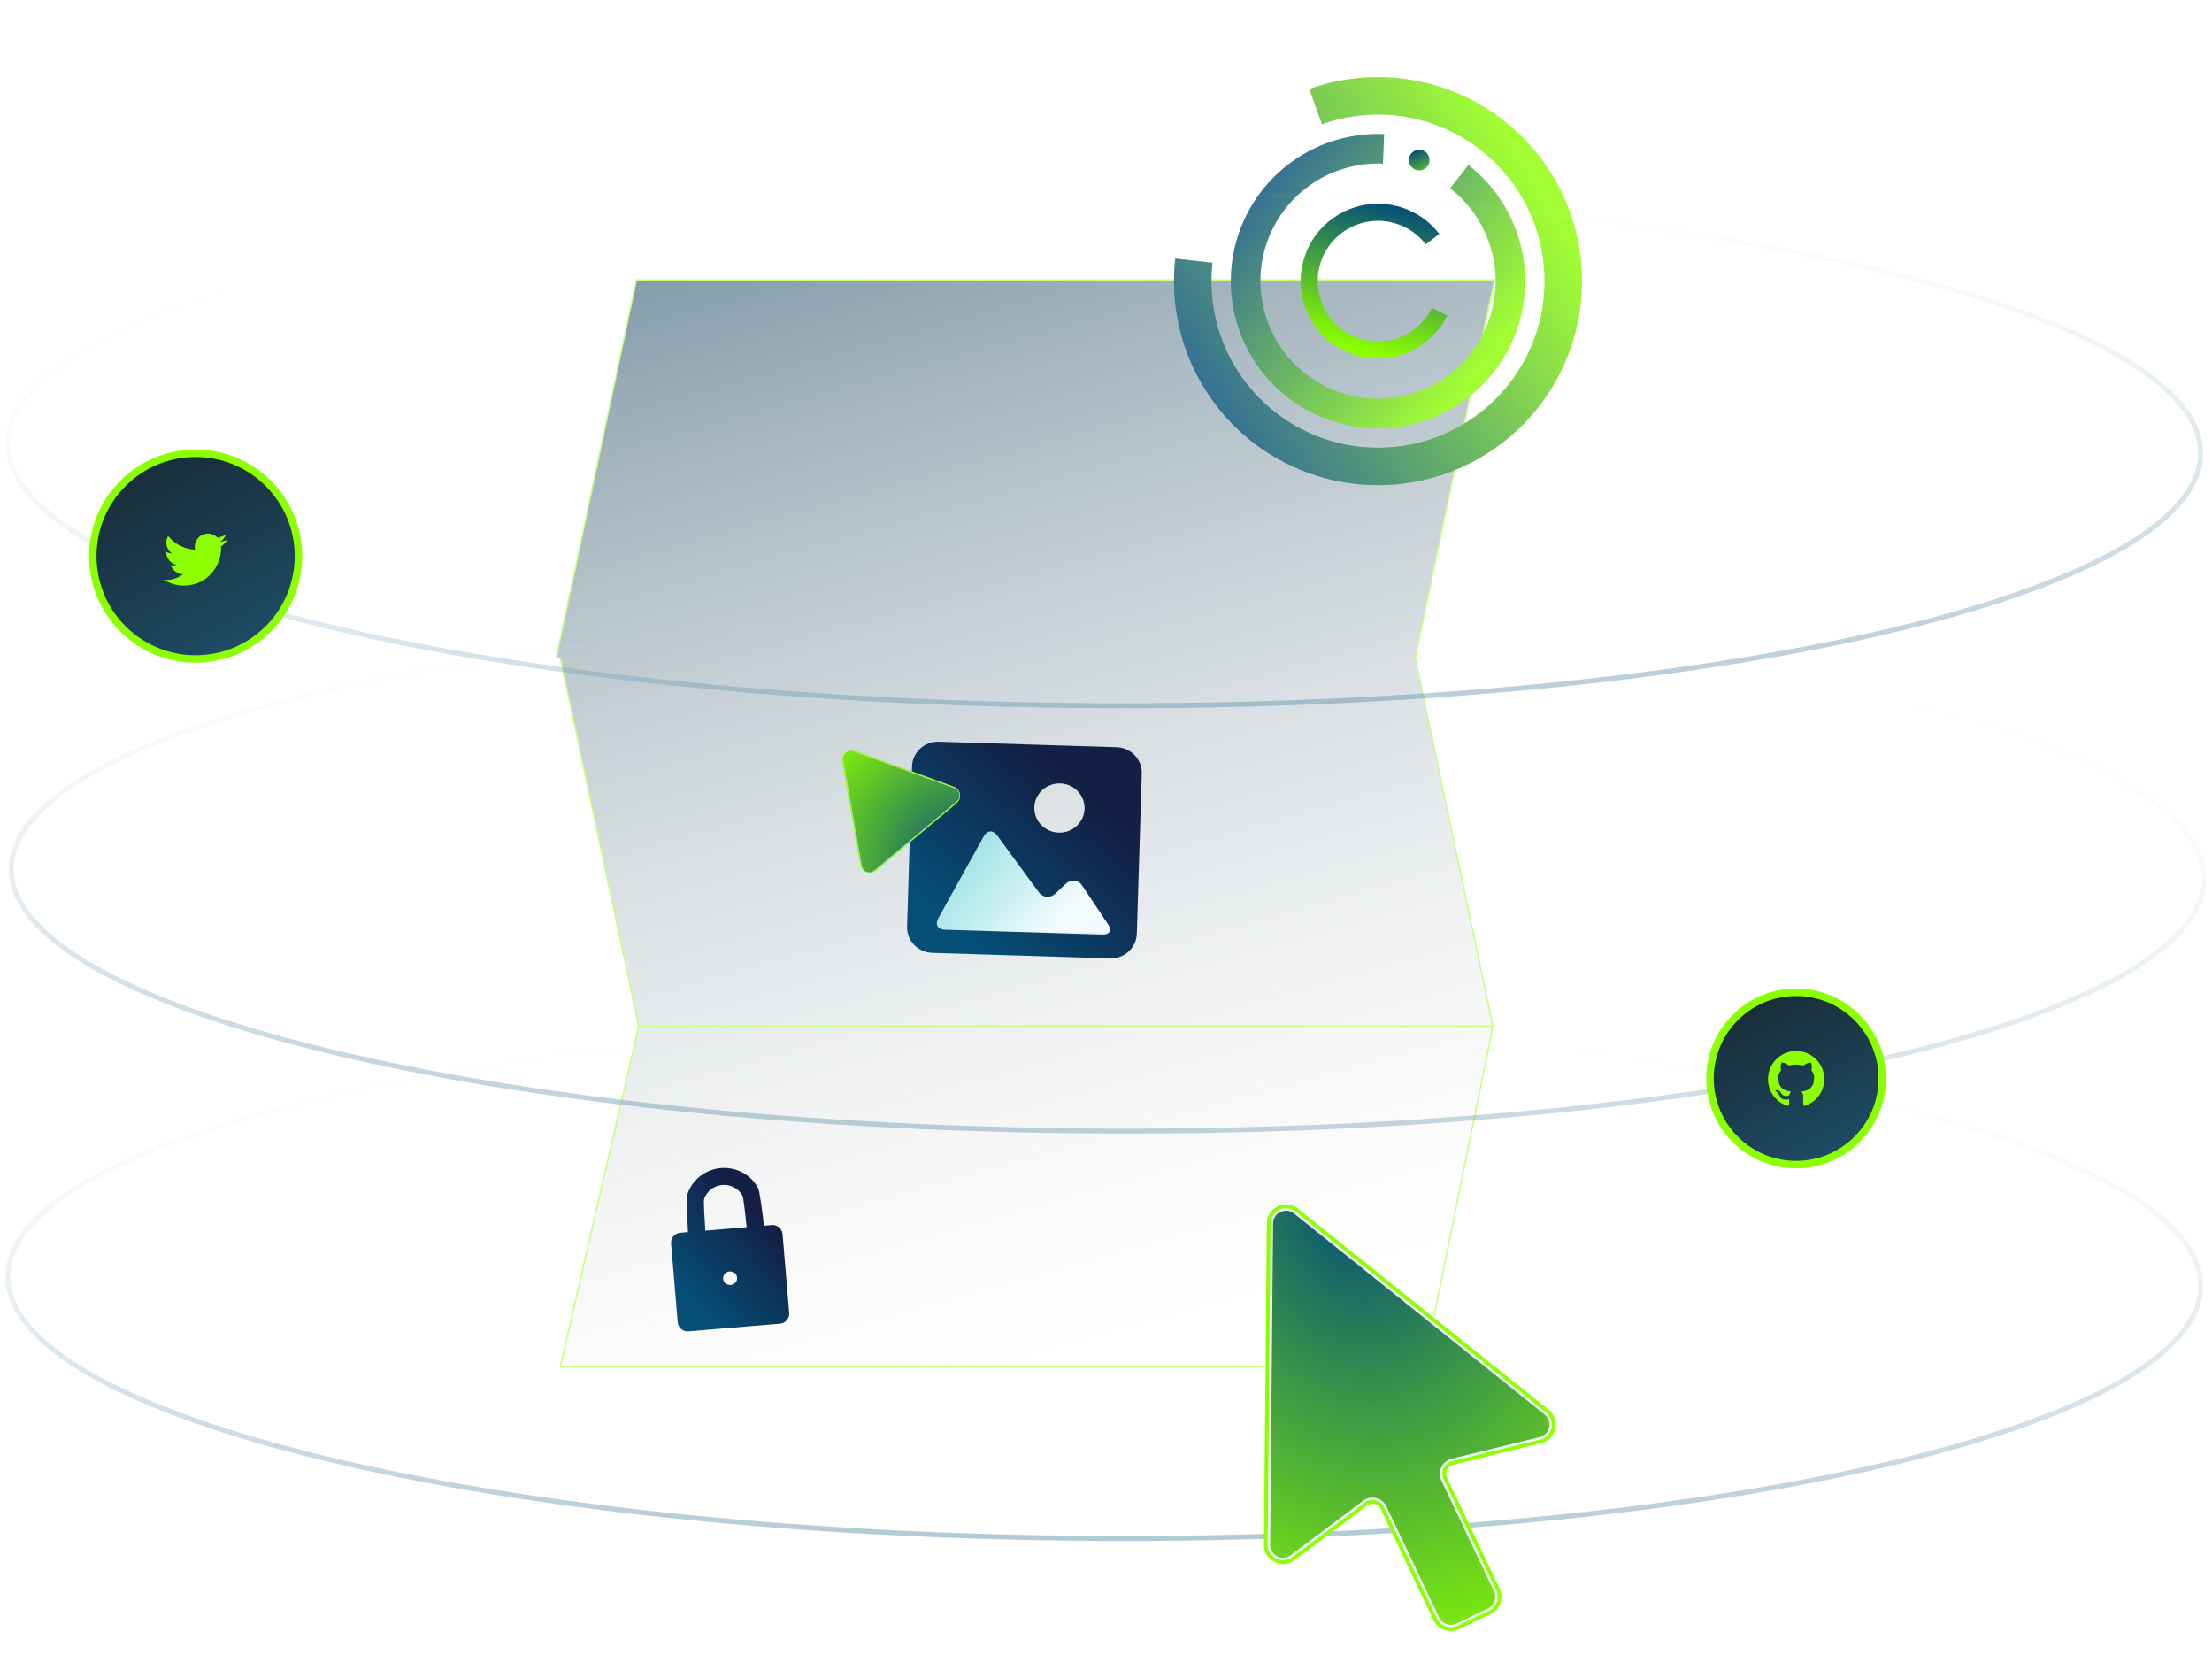 <svg width="443" height="336" viewBox="0 0 443 336" fill="none" xmlns="http://www.w3.org/2000/svg">
<path opacity="0.5" d="M299.294 56.044H127.452L111.42 131.691H283.417L299.294 56.044Z" fill="white"/>
<path opacity="0.5" d="M298.985 205.47H127.922L112.201 273.646H285.132L298.985 205.47Z" fill="white"/>
<path opacity="0.3" d="M283.42 131.689H112.201L127.922 205.469H298.985L283.42 131.689Z" fill="white"/>
<g opacity="0.5" filter="url(#filter0_bf_3010_7277)">
<path fill-rule="evenodd" clip-rule="evenodd" d="M299.294 56.044H127.452L111.42 131.691H112.201L127.922 205.469H298.985L283.42 131.689H283.417L299.294 56.044ZM298.985 205.47H127.922L112.201 273.646H285.132L298.985 205.47Z" fill="url(#paint0_linear_3010_7277)"/>
<path d="M127.452 56.044L127.313 56.014L127.337 55.901H127.452V56.044ZM299.294 56.044V55.901H299.469L299.433 56.073L299.294 56.044ZM111.42 131.691V131.833H111.245L111.281 131.662L111.42 131.691ZM112.201 131.691V131.549H112.316L112.34 131.661L112.201 131.691ZM127.922 205.469V205.611H127.807L127.783 205.499L127.922 205.469ZM298.985 205.469L299.124 205.44L299.16 205.611H298.985V205.469ZM283.42 131.689V131.547H283.535L283.559 131.66L283.42 131.689ZM283.417 131.689V131.832H283.242L283.278 131.66L283.417 131.689ZM127.922 205.47L127.783 205.438L127.809 205.328H127.922V205.47ZM298.985 205.47V205.328H299.159L299.124 205.498L298.985 205.47ZM112.201 273.646V273.789H112.022L112.062 273.614L112.201 273.646ZM285.132 273.646L285.271 273.675L285.248 273.789H285.132V273.646ZM127.452 55.901H299.294V56.186H127.452V55.901ZM111.281 131.662L127.313 56.014L127.591 56.073L111.559 131.721L111.281 131.662ZM112.201 131.833H111.42V131.549H112.201V131.833ZM112.34 131.661L128.061 205.44L127.783 205.499L112.062 131.721L112.34 131.661ZM127.922 205.327H298.985V205.611H127.922V205.327ZM298.846 205.499L283.28 131.719L283.559 131.66L299.124 205.44L298.846 205.499ZM283.42 131.832H283.417V131.547H283.42V131.832ZM299.433 56.073L283.557 131.719L283.278 131.66L299.155 56.014L299.433 56.073ZM127.922 205.328H298.985V205.612H127.922V205.328ZM112.062 273.614L127.783 205.438L128.06 205.502L112.339 273.678L112.062 273.614ZM285.132 273.789H112.201V273.504H285.132V273.789ZM299.124 205.498L285.271 273.675L284.992 273.618L298.846 205.442L299.124 205.498Z" fill="#8CFF00"/>
</g>
<g filter="url(#filter1_f_3010_7277)">
<path d="M289.858 63.184C288.361 66.198 285.923 68.644 282.913 70.15C279.903 71.657 276.484 72.143 273.174 71.534C269.863 70.926 266.841 69.257 264.563 66.779C262.285 64.301 260.876 61.149 260.548 57.799C260.22 54.449 260.991 51.083 262.745 48.211C264.499 45.338 267.141 43.114 270.271 41.876C273.4 40.637 276.848 40.451 280.093 41.345C283.338 42.239 286.204 44.165 288.257 46.833L285.545 48.92C283.945 46.842 281.712 45.341 279.184 44.645C276.655 43.948 273.969 44.093 271.53 45.058C269.091 46.023 267.033 47.756 265.666 49.994C264.3 52.233 263.698 54.855 263.954 57.465C264.209 60.076 265.308 62.532 267.083 64.463C268.858 66.394 271.213 67.694 273.792 68.168C276.372 68.642 279.036 68.263 281.381 67.09C283.726 65.916 285.626 64.01 286.792 61.661L289.858 63.184Z" fill="url(#paint1_linear_3010_7277)"/>
</g>
<g filter="url(#filter2_f_3010_7277)">
<path d="M294.068 33.029C299.615 37.345 303.436 43.502 304.842 50.387C306.249 57.273 305.149 64.435 301.74 70.58C298.331 76.726 292.838 81.451 286.251 83.903C279.665 86.355 272.419 86.373 265.821 83.953C259.223 81.533 253.707 76.835 250.268 70.706C246.829 64.576 245.694 57.42 247.067 50.528C248.441 43.635 252.232 37.46 257.757 33.117C263.282 28.774 270.178 26.548 277.199 26.842L276.952 32.752C271.34 32.517 265.829 34.296 261.413 37.768C256.996 41.239 253.966 46.175 252.869 51.684C251.771 57.192 252.679 62.912 255.427 67.811C258.176 72.71 262.585 76.465 267.858 78.399C273.132 80.334 278.923 80.32 284.187 78.36C289.452 76.4 293.842 72.623 296.567 67.711C299.291 62.799 300.171 57.075 299.047 51.571C297.922 46.068 294.868 41.147 290.435 37.697L294.068 33.029Z" fill="url(#paint2_linear_3010_7277)"/>
<path d="M294.068 33.029C299.615 37.345 303.436 43.502 304.842 50.387C306.249 57.273 305.149 64.435 301.74 70.58C298.331 76.726 292.838 81.451 286.251 83.903C279.665 86.355 272.419 86.373 265.821 83.953C259.223 81.533 253.707 76.835 250.268 70.706C246.829 64.576 245.694 57.42 247.067 50.528C248.441 43.635 252.232 37.46 257.757 33.117C263.282 28.774 270.178 26.548 277.199 26.842L276.952 32.752C271.34 32.517 265.829 34.296 261.413 37.768C256.996 41.239 253.966 46.175 252.869 51.684C251.771 57.192 252.679 62.912 255.427 67.811C258.176 72.71 262.585 76.465 267.858 78.399C273.132 80.334 278.923 80.32 284.187 78.36C289.452 76.4 293.842 72.623 296.567 67.711C299.291 62.799 300.171 57.075 299.047 51.571C297.922 46.068 294.868 41.147 290.435 37.697L294.068 33.029Z" fill="white" fill-opacity="0.2"/>
</g>
<g filter="url(#filter3_f_3010_7277)">
<path d="M262.224 17.814C270.578 14.829 279.677 14.645 288.145 17.289C296.613 19.933 303.991 25.262 309.162 32.469C314.334 39.677 317.019 48.373 316.812 57.242C316.605 66.11 313.516 74.671 308.013 81.629C302.51 88.587 294.892 93.565 286.31 95.811C277.727 98.056 268.647 97.447 260.442 94.076C252.236 90.704 245.351 84.753 240.827 77.122C236.303 69.491 234.385 60.595 235.364 51.778L242.814 52.605C242.015 59.804 243.58 67.068 247.275 73.299C250.969 79.53 256.591 84.389 263.291 87.142C269.991 89.895 277.405 90.392 284.412 88.559C291.42 86.725 297.641 82.661 302.134 76.979C306.627 71.298 309.149 64.308 309.318 57.066C309.488 49.825 307.295 42.725 303.072 36.84C298.849 30.954 292.825 26.603 285.911 24.445C278.997 22.286 271.567 22.436 264.746 24.873L262.224 17.814Z" fill="url(#paint3_linear_3010_7277)"/>
<path d="M262.224 17.814C270.578 14.829 279.677 14.645 288.145 17.289C296.613 19.933 303.991 25.262 309.162 32.469C314.334 39.677 317.019 48.373 316.812 57.242C316.605 66.11 313.516 74.671 308.013 81.629C302.51 88.587 294.892 93.565 286.31 95.811C277.727 98.056 268.647 97.447 260.442 94.076C252.236 90.704 245.351 84.753 240.827 77.122C236.303 69.491 234.385 60.595 235.364 51.778L242.814 52.605C242.015 59.804 243.58 67.068 247.275 73.299C250.969 79.53 256.591 84.389 263.291 87.142C269.991 89.895 277.405 90.392 284.412 88.559C291.42 86.725 297.641 82.661 302.134 76.979C306.627 71.298 309.149 64.308 309.318 57.066C309.488 49.825 307.295 42.725 303.072 36.84C298.849 30.954 292.825 26.603 285.911 24.445C278.997 22.286 271.567 22.436 264.746 24.873L262.224 17.814Z" fill="white" fill-opacity="0.2"/>
</g>
<g filter="url(#filter4_f_3010_7277)">
<circle cx="284.227" cy="32.056" r="2.07" transform="rotate(-22.755 284.227 32.056)" fill="url(#paint4_linear_3010_7277)"/>
</g>
<g filter="url(#filter5_f_3010_7277)">
<path d="M208.362 176.736L199.488 164.69C199.187 164.281 198.573 164.288 198.282 164.705L183.959 185.179C183.617 185.668 183.962 186.34 184.559 186.347L222.682 186.766C223.283 186.773 223.642 186.1 223.303 185.604L215.398 174.052C215.175 173.725 214.735 173.631 214.398 173.838L209.348 176.929C209.019 177.13 208.591 177.047 208.362 176.736Z" fill="url(#paint5_linear_3010_7277)"/>
</g>
<path d="M223.623 149.608L188.017 148.504C185.147 148.415 182.742 150.63 182.654 153.446L181.659 185.526C181.572 188.34 183.835 190.697 186.705 190.786L222.311 191.89C225.181 191.98 227.583 189.767 227.671 186.953L228.666 154.873C228.753 152.057 226.493 149.697 223.623 149.608ZM212.331 156.856C215.106 156.942 217.289 159.219 217.204 161.939C217.12 164.66 214.8 166.797 212.025 166.711C209.249 166.625 207.067 164.348 207.151 161.627C207.236 158.907 209.554 156.77 212.331 156.856ZM220.825 187.124L204.653 186.623L189.201 186.143C187.812 186.1 187.225 185.096 187.888 183.901L197.034 167.419C197.697 166.224 198.891 166.152 199.701 167.259L208.031 178.641C208.841 179.748 210.312 179.885 211.318 178.947L213.506 176.907C214.511 175.969 215.944 176.133 216.705 177.272L221.961 185.137C222.721 186.278 222.214 187.167 220.825 187.124Z" fill="url(#paint6_linear_3010_7277)"/>
<g filter="url(#filter6_f_3010_7277)">
<path d="M190.85 157.658C192.142 158.13 192.44 159.823 191.385 160.707L175.394 174.107C174.34 174.99 172.724 174.401 172.486 173.046L168.877 152.498C168.639 151.143 169.957 150.038 171.25 150.51L190.85 157.658Z" fill="url(#paint7_radial_3010_7277)"/>
<path d="M190.85 157.658C192.142 158.13 192.44 159.823 191.385 160.707L175.394 174.107C174.34 174.99 172.724 174.401 172.486 173.046L168.877 152.498C168.639 151.143 169.957 150.038 171.25 150.51L190.85 157.658Z" stroke="#8CFF00" stroke-width="0.447"/>
</g>
<path d="M191.204 157.787C192.339 158.201 192.6 159.689 191.674 160.465L175.105 174.349C174.179 175.125 172.761 174.607 172.552 173.417L168.812 152.126C168.603 150.936 169.76 149.967 170.895 150.38L191.204 157.787Z" fill="url(#paint8_radial_3010_7277)"/>
<path d="M191.204 157.787C192.339 158.201 192.6 159.689 191.674 160.465L175.105 174.349C174.179 175.125 172.761 174.607 172.552 173.417L168.812 152.126C168.603 150.936 169.76 149.967 170.895 150.38L191.204 157.787Z" fill="url(#paint9_radial_3010_7277)"/>
<path d="M191.204 157.787C192.339 158.201 192.6 159.689 191.674 160.465L175.105 174.349C174.179 175.125 172.761 174.607 172.552 173.417L168.812 152.126C168.603 150.936 169.76 149.967 170.895 150.38L191.204 157.787Z" stroke="#F4FBFF" stroke-width="0.089"/>
<path opacity="0.5" d="M440.73 90.813C440.685 97.692 434.723 104.376 423.562 110.536C412.443 116.673 396.342 122.188 376.418 126.796C336.578 136.01 281.561 141.574 220.816 141.294C160.07 141.014 105.13 134.942 65.414 125.361C45.551 120.569 29.524 114.906 18.487 108.667C7.407 102.404 1.533 95.666 1.578 88.787C1.623 81.908 7.586 75.224 18.747 69.064C29.866 62.927 45.966 57.412 65.89 52.804C105.73 43.59 160.747 38.026 221.493 38.306C282.238 38.586 337.178 44.657 376.895 54.239C396.757 59.03 412.784 64.693 423.822 70.933C434.901 77.195 440.775 83.934 440.73 90.813Z" stroke="url(#paint10_linear_3010_7277)"/>
<path opacity="0.5" d="M441.414 175.981C441.369 182.86 435.406 189.544 424.245 195.704C413.126 201.841 397.026 207.356 377.102 211.964C337.262 221.178 282.245 226.742 221.499 226.462C160.754 226.182 105.814 220.11 66.097 210.529C46.235 205.737 30.208 200.074 19.17 193.835C8.091 187.572 2.217 180.834 2.262 173.955C2.307 167.076 8.269 160.392 19.43 154.231C30.549 148.095 46.65 142.58 66.574 137.972C106.414 128.757 161.431 123.194 222.176 123.474C282.922 123.754 337.862 129.825 377.578 139.407C397.441 144.198 413.468 149.861 424.505 156.101C435.585 162.363 441.459 169.102 441.414 175.981Z" stroke="url(#paint11_linear_3010_7277)"/>
<path opacity="0.5" d="M440.73 257.542C440.685 264.421 434.723 271.105 423.562 277.265C412.443 283.402 396.342 288.917 376.418 293.525C336.578 302.739 281.561 308.303 220.816 308.022C160.07 307.742 105.13 301.671 65.414 292.09C45.551 287.298 29.524 281.635 18.487 275.396C7.407 269.133 1.533 262.394 1.578 255.515C1.623 248.636 7.586 241.952 18.747 235.792C29.866 229.655 45.966 224.14 65.89 219.532C105.73 210.318 160.747 204.754 221.493 205.034C282.238 205.315 337.178 211.386 376.895 220.967C396.757 225.759 412.784 231.422 423.822 237.661C434.901 243.924 440.775 250.663 440.73 257.542Z" stroke="url(#paint12_linear_3010_7277)"/>
<g filter="url(#filter7_f_3010_7277)">
<path d="M308.386 287.988C310.673 287.426 311.323 284.486 309.486 283.012L259.327 242.784C257.477 241.3 254.73 242.603 254.709 244.975L254.122 309.27C254.1 311.624 256.788 312.982 258.67 311.566L273.164 300.667C274.601 299.587 276.668 300.096 277.438 301.72L287.977 323.941C288.649 325.359 290.343 325.963 291.761 325.291L298.079 322.295C299.496 321.622 300.101 319.928 299.428 318.51L288.89 296.29C288.119 294.665 289.033 292.743 290.779 292.314L308.386 287.988Z" stroke="#8CFF00" stroke-width="2"/>
</g>
<path d="M308.386 287.988C310.673 287.426 311.323 284.486 309.486 283.012L259.327 242.784C257.477 241.3 254.73 242.603 254.709 244.975L254.122 309.27C254.1 311.624 256.788 312.982 258.67 311.566L273.164 300.667C274.601 299.587 276.668 300.096 277.438 301.72L287.977 323.941C288.649 325.359 290.343 325.963 291.761 325.291L298.079 322.295C299.496 321.622 300.101 319.928 299.428 318.51L288.89 296.29C288.119 294.665 289.033 292.743 290.779 292.314L308.386 287.988Z" fill="url(#paint13_radial_3010_7277)" stroke="#F4FBFF" stroke-width="0.49"/>
<path fill-rule="evenodd" clip-rule="evenodd" d="M141.252 246.402L149.534 245.704C149.288 243.332 148.891 239.773 148.719 239.447C148.467 238.97 148.122 238.548 147.703 238.203C147.284 237.857 146.798 237.596 146.275 237.434C145.751 237.273 145.2 237.213 144.652 237.259C144.104 237.305 143.57 237.456 143.081 237.704C142.592 237.951 142.157 238.289 141.802 238.7C141.446 239.11 141.176 239.585 141.008 240.096C140.893 240.447 141.097 244.022 141.252 246.402ZM152.998 245.412L154.564 245.28C155.664 245.187 156.632 246.004 156.725 247.105L158.052 262.863C158.145 263.964 157.328 264.931 156.227 265.024L137.887 266.569C136.787 266.662 135.819 265.845 135.726 264.744L134.399 248.986C134.306 247.886 135.123 246.918 136.224 246.825L137.788 246.694C137.641 244.012 137.464 239.747 137.686 239.069C137.995 238.132 138.489 237.262 139.141 236.509C139.793 235.756 140.59 235.136 141.486 234.683C142.383 234.23 143.362 233.953 144.366 233.868C145.371 233.783 146.382 233.893 147.342 234.189C148.301 234.486 149.191 234.965 149.96 235.597C150.728 236.23 151.361 237.005 151.822 237.878C152.155 238.509 152.694 242.744 152.998 245.412ZM147.625 255.807C147.687 256.553 147.112 257.211 146.339 257.276C145.566 257.341 144.889 256.789 144.826 256.043C144.763 255.297 145.338 254.639 146.111 254.574C146.884 254.509 147.562 255.061 147.625 255.807Z" fill="url(#paint14_linear_3010_7277)"/>
<g filter="url(#filter8_f_3010_7277)">
<circle cx="39.176" cy="111.347" r="20.344" stroke="#8CFF00" stroke-width="2"/>
</g>
<g filter="url(#filter9_f_3010_7277)">
<circle cx="359.712" cy="215.928" r="17" stroke="#8CFF00" stroke-width="2"/>
</g>
<circle cx="39.176" cy="111.347" r="20.344" fill="#052233"/>
<circle cx="39.176" cy="111.347" r="20.344" fill="url(#paint15_linear_3010_7277)" fill-opacity="0.8"/>
<circle cx="39.176" cy="111.347" r="20.344" stroke="#8CFF00"/>
<path d="M45.58 108.068C45.109 108.277 44.603 108.418 44.071 108.482C44.62 108.154 45.03 107.637 45.226 107.028C44.711 107.334 44.146 107.55 43.558 107.665C43.162 107.243 42.638 106.963 42.066 106.868C41.495 106.774 40.909 106.871 40.399 107.145C39.888 107.418 39.482 107.852 39.244 108.38C39.006 108.907 38.948 109.499 39.08 110.062C38.035 110.01 37.013 109.738 36.08 109.265C35.147 108.792 34.324 108.128 33.664 107.317C33.439 107.706 33.309 108.157 33.309 108.638C33.309 109.07 33.415 109.496 33.619 109.878C33.823 110.259 34.118 110.585 34.478 110.825C34.06 110.812 33.652 110.699 33.288 110.496V110.53C33.288 111.137 33.497 111.725 33.882 112.194C34.266 112.664 34.801 112.986 35.395 113.107C35.008 113.211 34.602 113.227 34.209 113.152C34.376 113.674 34.703 114.13 35.144 114.457C35.584 114.784 36.115 114.966 36.663 114.976C35.733 115.706 34.583 116.103 33.4 116.101C33.19 116.101 32.981 116.089 32.773 116.064C33.974 116.837 35.372 117.246 36.8 117.245C41.634 117.245 44.276 113.241 44.276 109.769C44.276 109.656 44.273 109.542 44.268 109.43C44.782 109.058 45.226 108.597 45.579 108.07L45.58 108.068Z" fill="#8CFF00"/>
<circle cx="359.712" cy="215.928" r="17" fill="#052233"/>
<circle cx="359.712" cy="215.928" r="17" fill="url(#paint16_linear_3010_7277)" fill-opacity="0.8"/>
<circle cx="359.712" cy="215.928" r="17" stroke="#8CFF00"/>
<path fill-rule="evenodd" clip-rule="evenodd" d="M359.712 210.433C356.599 210.433 354.078 212.954 354.078 216.066C354.078 218.559 355.691 220.665 357.93 221.411C358.212 221.461 358.318 221.292 358.318 221.144C358.318 221.01 358.31 220.566 358.31 220.094C356.895 220.355 356.529 219.749 356.416 219.433C356.353 219.271 356.078 218.771 355.839 218.637C355.641 218.531 355.36 218.271 355.832 218.264C356.275 218.256 356.592 218.672 356.698 218.841C357.205 219.693 358.015 219.454 358.339 219.306C358.388 218.94 358.536 218.693 358.698 218.552C357.444 218.411 356.134 217.926 356.134 215.771C356.134 215.158 356.353 214.651 356.712 214.257C356.656 214.116 356.458 213.538 356.768 212.764C356.768 212.764 357.24 212.616 358.318 213.341C358.768 213.214 359.247 213.151 359.726 213.151C360.205 213.151 360.684 213.214 361.134 213.341C362.212 212.609 362.684 212.764 362.684 212.764C362.994 213.538 362.796 214.116 362.74 214.257C363.099 214.651 363.317 215.151 363.317 215.771C363.317 217.933 362.001 218.411 360.747 218.552C360.951 218.728 361.127 219.066 361.127 219.594C361.127 220.348 361.12 220.954 361.12 221.144C361.12 221.292 361.226 221.468 361.508 221.411C362.626 221.034 363.598 220.315 364.286 219.356C364.975 218.397 365.345 217.247 365.346 216.066C365.346 212.954 362.825 210.433 359.712 210.433Z" fill="#8CFF00"/>
<defs>
<filter id="filter0_bf_3010_7277" x="106.013" y="50.67" width="198.687" height="228.35" filterUnits="userSpaceOnUse" color-interpolation-filters="sRGB">
<feFlood flood-opacity="0" result="BackgroundImageFix"/>
<feGaussianBlur in="BackgroundImageFix" stdDeviation="2.616"/>
<feComposite in2="SourceAlpha" operator="in" result="effect1_backgroundBlur_3010_7277"/>
<feBlend mode="normal" in="SourceGraphic" in2="effect1_backgroundBlur_3010_7277" result="shape"/>
<feGaussianBlur stdDeviation="0.569" result="effect2_foregroundBlur_3010_7277"/>
</filter>
<filter id="filter1_f_3010_7277" x="260.128" y="40.442" width="30.075" height="31.693" filterUnits="userSpaceOnUse" color-interpolation-filters="sRGB">
<feFlood flood-opacity="0" result="BackgroundImageFix"/>
<feBlend mode="normal" in="SourceGraphic" in2="BackgroundImageFix" result="shape"/>
<feGaussianBlur stdDeviation="0.173" result="effect1_foregroundBlur_3010_7277"/>
</filter>
<filter id="filter2_f_3010_7277" x="245.605" y="25.922" width="60.728" height="60.728" filterUnits="userSpaceOnUse" color-interpolation-filters="sRGB">
<feFlood flood-opacity="0" result="BackgroundImageFix"/>
<feBlend mode="normal" in="SourceGraphic" in2="BackgroundImageFix" result="shape"/>
<feGaussianBlur stdDeviation="0.447" result="effect1_foregroundBlur_3010_7277"/>
</filter>
<filter id="filter3_f_3010_7277" x="233.326" y="13.644" width="85.286" height="85.285" filterUnits="userSpaceOnUse" color-interpolation-filters="sRGB">
<feFlood flood-opacity="0" result="BackgroundImageFix"/>
<feBlend mode="normal" in="SourceGraphic" in2="BackgroundImageFix" result="shape"/>
<feGaussianBlur stdDeviation="0.894" result="effect1_foregroundBlur_3010_7277"/>
</filter>
<filter id="filter4_f_3010_7277" x="281.262" y="29.092" width="5.93" height="5.93" filterUnits="userSpaceOnUse" color-interpolation-filters="sRGB">
<feFlood flood-opacity="0" result="BackgroundImageFix"/>
<feBlend mode="normal" in="SourceGraphic" in2="BackgroundImageFix" result="shape"/>
<feGaussianBlur stdDeviation="0.447" result="effect1_foregroundBlur_3010_7277"/>
</filter>
<filter id="filter5_f_3010_7277" x="182.933" y="163.497" width="41.393" height="24.161" filterUnits="userSpaceOnUse" color-interpolation-filters="sRGB">
<feFlood flood-opacity="0" result="BackgroundImageFix"/>
<feBlend mode="normal" in="SourceGraphic" in2="BackgroundImageFix" result="shape"/>
<feGaussianBlur stdDeviation="0.446" result="effect1_foregroundBlur_3010_7277"/>
</filter>
<filter id="filter6_f_3010_7277" x="167.285" y="148.835" width="26.303" height="27.255" filterUnits="userSpaceOnUse" color-interpolation-filters="sRGB">
<feFlood flood-opacity="0" result="BackgroundImageFix"/>
<feBlend mode="normal" in="SourceGraphic" in2="BackgroundImageFix" result="shape"/>
<feGaussianBlur stdDeviation="0.67" result="effect1_foregroundBlur_3010_7277"/>
</filter>
<filter id="filter7_f_3010_7277" x="248.122" y="236.152" width="68.43" height="95.414" filterUnits="userSpaceOnUse" color-interpolation-filters="sRGB">
<feFlood flood-opacity="0" result="BackgroundImageFix"/>
<feBlend mode="normal" in="SourceGraphic" in2="BackgroundImageFix" result="shape"/>
<feGaussianBlur stdDeviation="2.5" result="effect1_foregroundBlur_3010_7277"/>
</filter>
<filter id="filter8_f_3010_7277" x="12.832" y="85.003" width="52.688" height="52.688" filterUnits="userSpaceOnUse" color-interpolation-filters="sRGB">
<feFlood flood-opacity="0" result="BackgroundImageFix"/>
<feBlend mode="normal" in="SourceGraphic" in2="BackgroundImageFix" result="shape"/>
<feGaussianBlur stdDeviation="2.5" result="effect1_foregroundBlur_3010_7277"/>
</filter>
<filter id="filter9_f_3010_7277" x="338.712" y="194.928" width="41.999" height="41.999" filterUnits="userSpaceOnUse" color-interpolation-filters="sRGB">
<feFlood flood-opacity="0" result="BackgroundImageFix"/>
<feBlend mode="normal" in="SourceGraphic" in2="BackgroundImageFix" result="shape"/>
<feGaussianBlur stdDeviation="1.5" result="effect1_foregroundBlur_3010_7277"/>
</filter>
<linearGradient id="paint0_linear_3010_7277" x1="143.029" y1="51.016" x2="205.357" y2="273.646" gradientUnits="userSpaceOnUse">
<stop stop-color="#093954"/>
<stop offset="1" stop-color="#C4C4C4" stop-opacity="0"/>
</linearGradient>
<linearGradient id="paint1_linear_3010_7277" x1="276.752" y1="40.649" x2="269.08" y2="70.172" gradientUnits="userSpaceOnUse">
<stop stop-color="#054F77"/>
<stop offset="0.972" stop-color="#8CFF00"/>
</linearGradient>
<linearGradient id="paint2_linear_3010_7277" x1="249.527" y1="42.607" x2="294.547" y2="79.162" gradientUnits="userSpaceOnUse">
<stop stop-color="#054F77"/>
<stop offset="0.972" stop-color="#8CFF00"/>
</linearGradient>
<linearGradient id="paint3_linear_3010_7277" x1="245.896" y1="84.552" x2="314.442" y2="42.542" gradientUnits="userSpaceOnUse">
<stop stop-color="#054F77"/>
<stop offset="0.972" stop-color="#8CFF00"/>
</linearGradient>
<linearGradient id="paint4_linear_3010_7277" x1="284.227" y1="29.986" x2="284.227" y2="37.289" gradientUnits="userSpaceOnUse">
<stop stop-color="#054F77"/>
<stop offset="1" stop-color="#8CFF00"/>
</linearGradient>
<linearGradient id="paint5_linear_3010_7277" x1="210.954" y1="186.221" x2="187.789" y2="166.877" gradientUnits="userSpaceOnUse">
<stop stop-color="#F4FBFF"/>
<stop offset="1" stop-color="#83DDDD" stop-opacity="0.92"/>
</linearGradient>
<linearGradient id="paint6_linear_3010_7277" x1="221.681" y1="163.363" x2="196.834" y2="191.1" gradientUnits="userSpaceOnUse">
<stop stop-color="#141F45"/>
<stop offset="1" stop-color="#054F77"/>
</linearGradient>
<radialGradient id="paint7_radial_3010_7277" cx="0" cy="0" r="1" gradientUnits="userSpaceOnUse" gradientTransform="translate(192.813 172.721) rotate(-163.318) scale(36.598)">
<stop stop-color="#054F77"/>
<stop offset="1" stop-color="#141F45"/>
</radialGradient>
<radialGradient id="paint8_radial_3010_7277" cx="0" cy="0" r="1" gradientUnits="userSpaceOnUse" gradientTransform="translate(192.813 172.721) rotate(-163.318) scale(36.598)">
<stop stop-color="#054F77"/>
<stop offset="1" stop-color="#141F45"/>
</radialGradient>
<radialGradient id="paint9_radial_3010_7277" cx="0" cy="0" r="1" gradientUnits="userSpaceOnUse" gradientTransform="translate(192.813 172.721) rotate(-163.318) scale(36.598)">
<stop stop-color="#054F77"/>
<stop offset="1" stop-color="#8CFF00"/>
</radialGradient>
<linearGradient id="paint10_linear_3010_7277" x1="88.01" y1="196.178" x2="74.889" y2="49.365" gradientUnits="userSpaceOnUse">
<stop stop-color="#054F77"/>
<stop offset="1" stop-color="#F4FBFF" stop-opacity="0"/>
</linearGradient>
<linearGradient id="paint11_linear_3010_7277" x1="90.728" y1="261.207" x2="99.353" y2="117.724" gradientUnits="userSpaceOnUse">
<stop stop-color="#054F77"/>
<stop offset="1" stop-color="#F4FBFF" stop-opacity="0"/>
</linearGradient>
<linearGradient id="paint12_linear_3010_7277" x1="101.704" y1="337.968" x2="102.174" y2="203.036" gradientUnits="userSpaceOnUse">
<stop stop-color="#054F77"/>
<stop offset="1" stop-color="#F4FBFF" stop-opacity="0"/>
</linearGradient>
<radialGradient id="paint13_radial_3010_7277" cx="0" cy="0" r="1" gradientUnits="userSpaceOnUse" gradientTransform="translate(270.93 241.06) rotate(75.659) scale(100.804 78.569)">
<stop stop-color="#054F77"/>
<stop offset="1" stop-color="#8CFF00"/>
</radialGradient>
<linearGradient id="paint14_linear_3010_7277" x1="153.15" y1="243.624" x2="136.572" y2="258.649" gradientUnits="userSpaceOnUse">
<stop stop-color="#141F45"/>
<stop offset="1" stop-color="#054F77"/>
</linearGradient>
<linearGradient id="paint15_linear_3010_7277" x1="26.973" y1="93.5" x2="47.713" y2="132.865" gradientUnits="userSpaceOnUse">
<stop stop-color="#1D2F39"/>
<stop offset="1" stop-color="#255775"/>
</linearGradient>
<linearGradient id="paint16_linear_3010_7277" x1="349.515" y1="201.014" x2="366.845" y2="233.908" gradientUnits="userSpaceOnUse">
<stop stop-color="#1D2F39"/>
<stop offset="1" stop-color="#255775"/>
</linearGradient>
</defs>
</svg>
